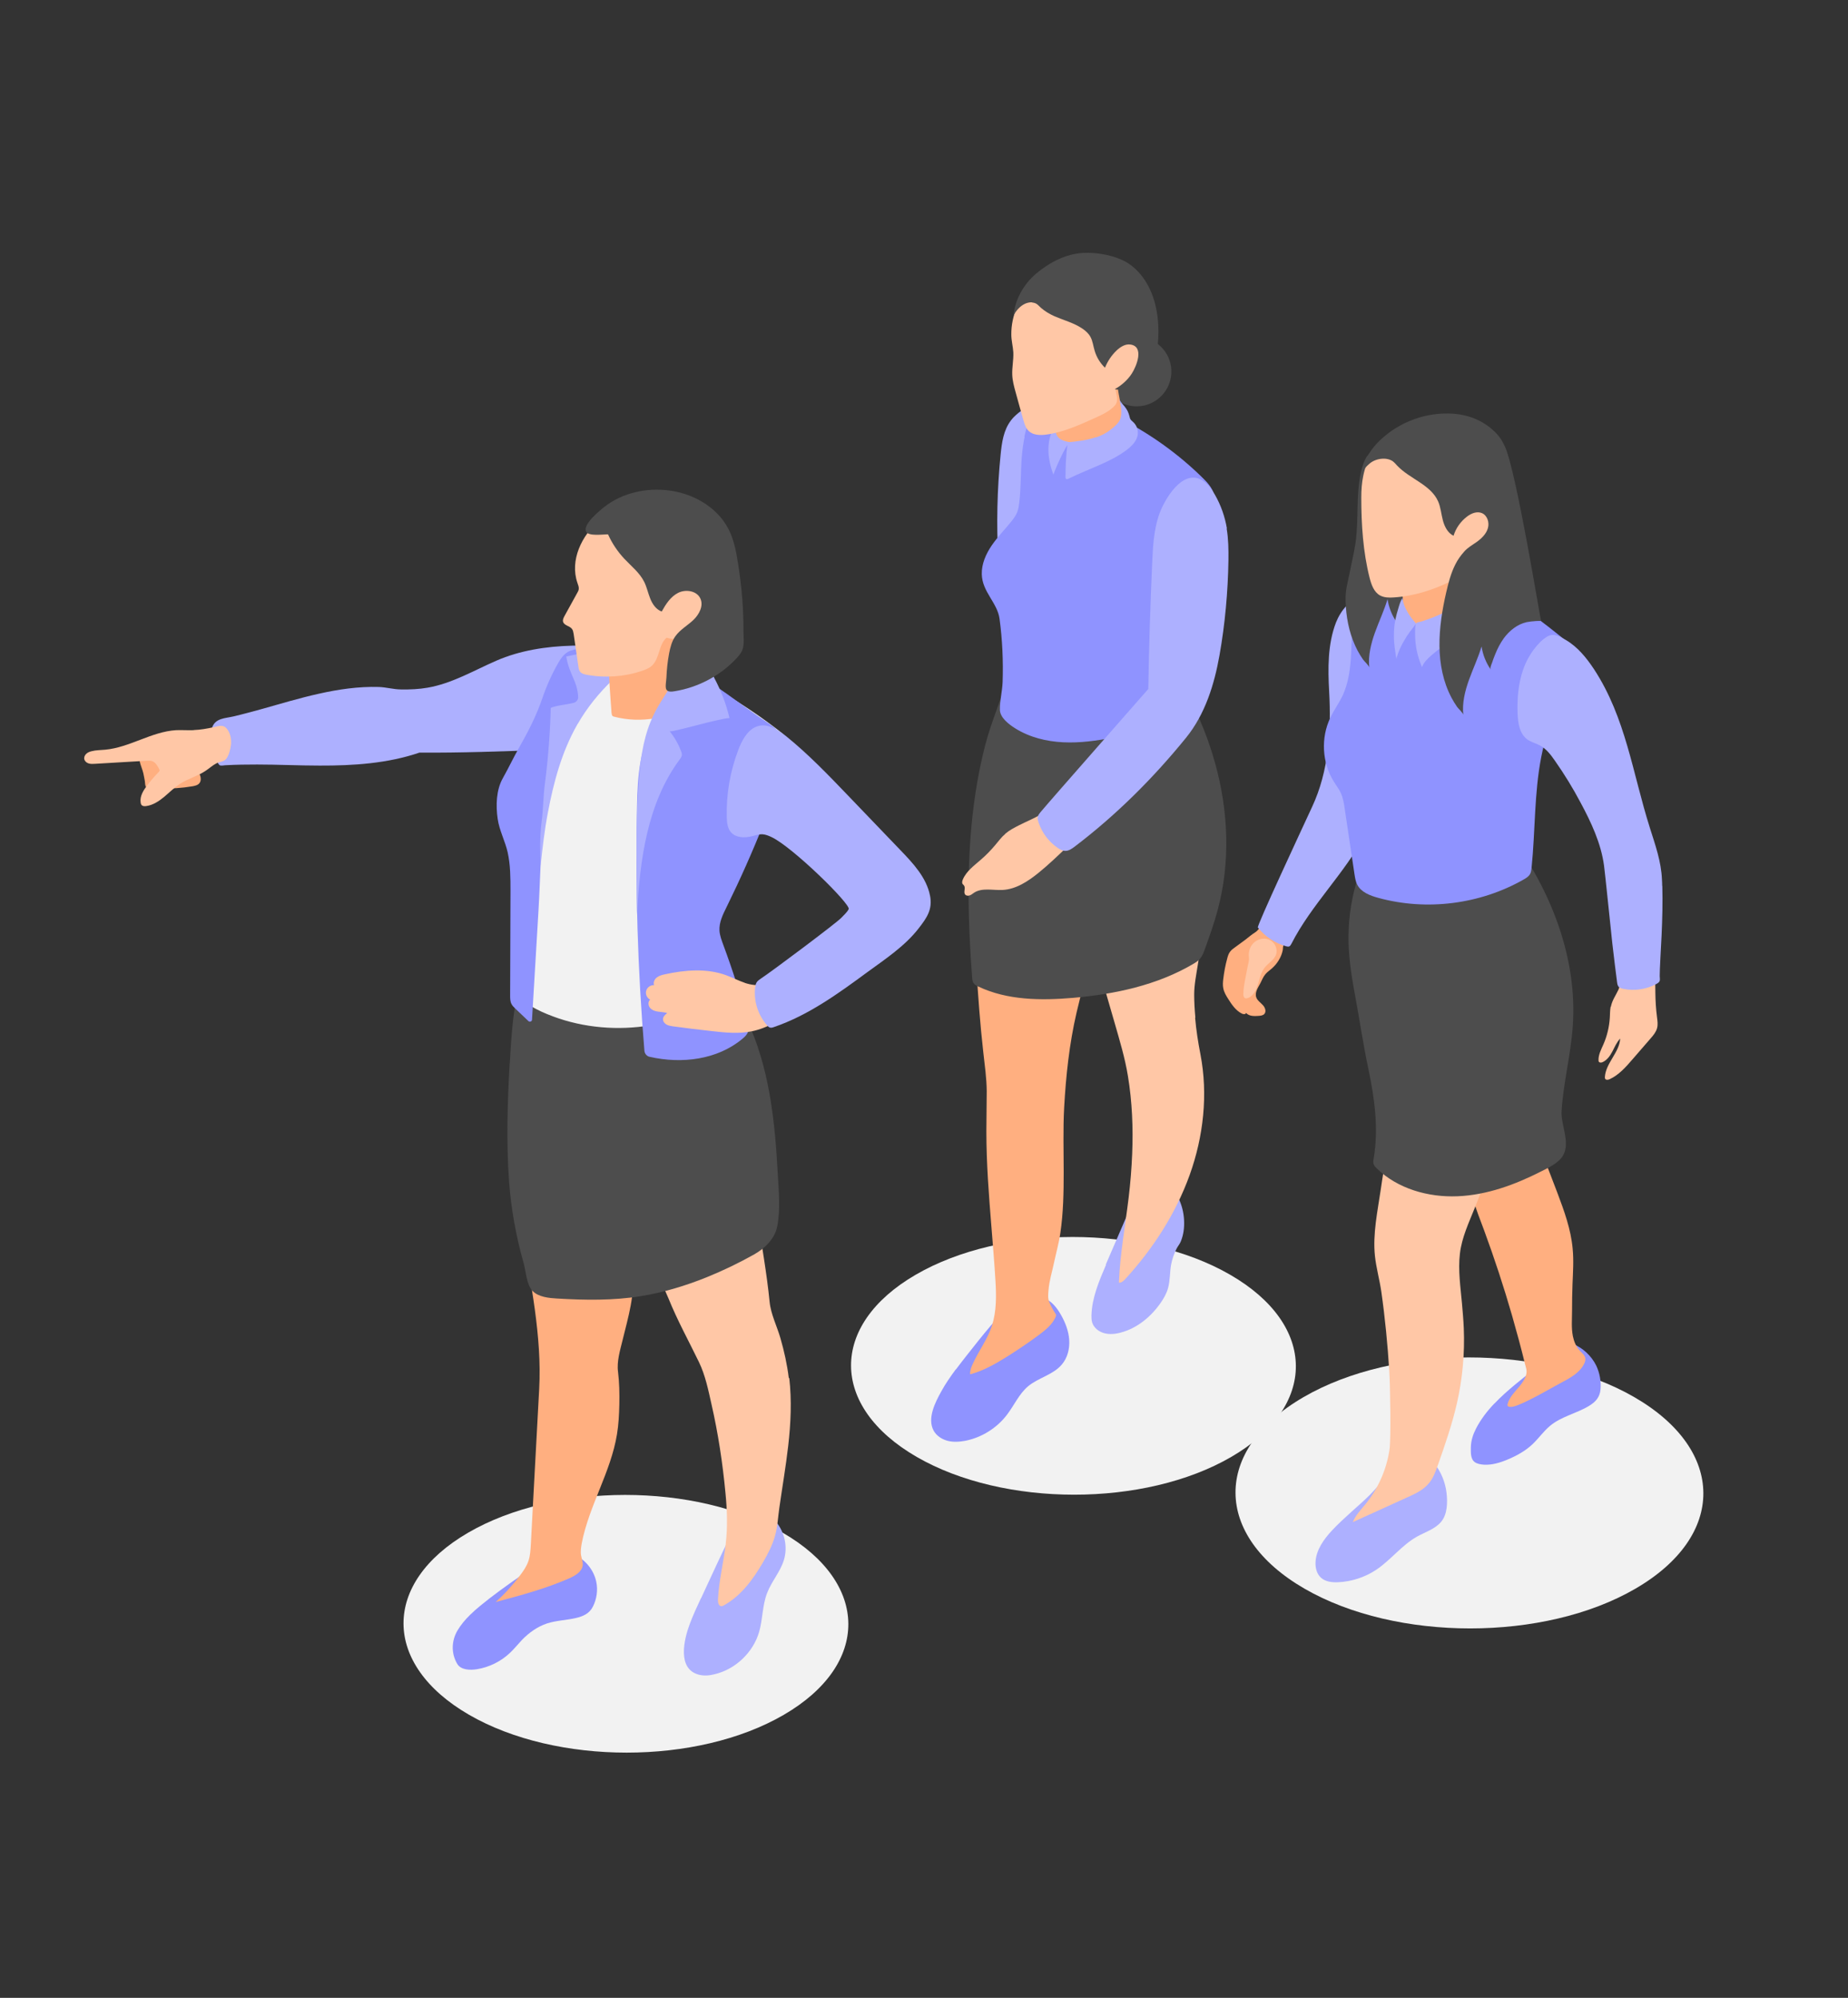 <?xml version="1.0" encoding="UTF-8"?>
<svg id="Layer" xmlns="http://www.w3.org/2000/svg" viewBox="0 0 157.04 169.78">
  <rect x="0" y="0" width="157.04" height="169.78" fill="#333333" stroke="none"/>
  <defs>
    <style>
      .cls-1 {
        fill: #ffaf80;
      }

      .cls-1, .cls-2, .cls-3, .cls-4, .cls-5, .cls-6 {
        stroke-width: 0px;
      }

      .cls-2 {
        fill: #f2f2f2;
      }

      .cls-3 {
        fill: #adb0ff;
      }

      .cls-4 {
        fill: #ffc7a6;
      }

      .cls-5 {
        fill: #8f93ff;
      }

      .cls-6 {
        fill: #4d4d4d;
      }
    </style>
  </defs>
  <g>
    <path class="cls-2" d="M66.51,130.25c7.41,4.28,7.44,11.21.09,15.48-7.36,4.28-19.32,4.28-26.73,0-7.41-4.28-7.44-11.21-.09-15.48,7.36-4.28,19.33-4.28,26.73,0Z"/>
    <path class="cls-5" d="M48.98,132.19c.17.94-.91.35-1.34.27-.45-.09-.97-.12-1.38.12-.73.42-1.41.91-2.1,1.39-1.14.8-2.28,1.61-3.36,2.5-.3.25-.59.5-.86.77-.41.4-.78.84-1.07,1.33-.51.88-.54,1.93-.02,2.82.32.55,1.13.55,1.69.46,1.04-.17,2.03-.66,2.8-1.39.36-.34.67-.73,1.01-1.09.6-.62,1.32-1.14,2.14-1.41.78-.25,1.61-.27,2.41-.45.65-.15,1.19-.38,1.49-.99.32-.64.43-1.39.28-2.1-.2-.95-.85-1.79-1.71-2.22Z"/>
    <path class="cls-1" d="M53.71,101.21c-.66,1.15-2.11,1.66-3.42,1.54s-2.52-.77-3.64-1.48c-.76-.49-1.58-.42-2.08.37-.56.88-.38,2-.21,2.98.72,4.37,1.7,8.95,1.46,13.4-.15,2.84-.31,5.68-.46,8.52-.08,1.57-.17,3.14-.25,4.71-.03.47-.05.94-.2,1.39-.15.45-.42.85-.71,1.23-.62.82-1.31,1.59-2.08,2.27,2.12-.56,4.24-1.13,6.25-2.01.52-.23,1.1-.57,1.15-1.13.02-.28-.09-.54-.14-.82-.06-.35,0-.7.06-1.05.62-3.18,2.47-6.04,2.99-9.24.14-.84.18-1.68.2-2.53.02-.94,0-1.86-.11-2.78-.12-.88.18-1.85.39-2.71.49-2,1.06-3.85.85-5.91-.11-1.08.03-2.23.03-3.32,0-1.15-.02-2.3-.07-3.45Z"/>
    <path class="cls-3" d="M51.26,56.29c.12-.41.3-.8.48-1.19-.24-.12-.52-.15-.8-.17-.77-.06-1.55-.08-2.32-.06-2.19.06-4.44.4-6.45,1.28-1.91.83-3.75,1.93-5.83,2.29-.74.13-1.49.16-2.24.15-.65,0-1.27-.19-1.91-.21-1.73-.05-3.44.2-5.12.58-1.62.36-3.21.84-4.81,1.29-.8.22-1.6.44-2.41.63-.71.17-1.52.13-1.82.93-.1.28-.12.57-.12.87,0,.25.03.5.08.74.08.38.2.75.38,1.1.06.13.17.43.3.51.12.07.37,0,.5,0,.89-.05,1.79-.06,2.68-.06,1.77,0,3.55.09,5.32.09,2.86.01,5.77-.18,8.47-1.1.02,0,.04,0,.06,0,3.48.02,6.96-.1,10.44-.24,1.02-.04,2.08-.09,2.95-.63.98-.61,1.52-1.74,1.79-2.86.21-.86.36-1.84.25-2.73-.05-.4.01-.8.13-1.2Z"/>
    <path class="cls-3" d="M59.56,135.83c-.34.72-.67,1.44-.95,2.19-.48,1.28-1.1,3.82.79,4.3.43.11.89.07,1.32-.04,1.78-.42,3.28-1.85,3.79-3.6.31-1.08.27-2.26.68-3.31.38-.99,1.13-1.81,1.43-2.82.33-1.1.06-2.35-.68-3.23-.1-.12-.21-.23-.36-.29-.15-.05-.33-.02-.42.1-.18.26-.01.61-.06.89-.06.34-.34.09-.58.05-.14-.02-.29-.03-.43-.04-.42-.02-.79.08-1.19.13-.28.03-.49-.31-.33-.59-.56.92-2.67,5.56-2.99,6.24Z"/>
    <path class="cls-4" d="M67.03,117.11c-.14-1.15-.39-2.28-.71-3.39-.29-1.01-.82-2.05-.92-3.09-.24-2.44-.69-4.88-1.04-7.3-.53.83-.45.32-1.04-.03-.63-.38-1.4-.63-2.12-.73-.91-.13-1.88,0-2.68.45-.92.52-1.48,1.41-1.78,2.4-.14.47-.11.98-.27,1.44-.1.29-.38.49-.46.76-.2.7.54,2.08.8,2.73.75,1.86,1.72,3.61,2.59,5.41.54,1.12.79,2.37,1.06,3.57.57,2.49.95,5.02,1.19,7.56.14,1.45.19,2.86.02,4.3,0,.04,0,.07-.01.11-.19,1.56-.58,3.09-.65,4.66,0,.21.04.49.25.53.1.02.2-.03.28-.08,1.46-.82,2.48-2.23,3.32-3.68.4-.69.77-1.41.99-2.18.23-.79.26-1.63.38-2.44.25-1.75.55-3.49.75-5.24.22-1.91.31-3.85.09-5.76Z"/>
    <path class="cls-6" d="M43.31,90.38c-.19,3.34-.29,6.69-.05,10.03.17,2.33.6,4.69,1.24,6.94.2.7.24,1.83.76,2.36.51.52,1.39.6,2.08.64,2.37.14,4.76.18,7.11-.2,1.92-.31,3.8-.88,5.61-1.61,1.38-.56,2.73-1.21,4.03-1.94.88-.5,1.73-1.3,1.95-2.34.3-1.46.13-3.09.05-4.57-.24-4.42-.71-9.03-2.65-13.08-.58-1.21-1.27-2.35-1.96-3.49-.87-1.44-1.74-2.87-2.61-4.31-.21-.35-.54-.76-.94-.67-.2.05-.34.2-.49.34-1.05,1.05-2.51,1.69-4,1.74-2.1.07-4.1-.96-6.19-1.05-1.93-.09-2.51,2.25-2.95,3.81-.68,2.39-.84,4.92-.98,7.4Z"/>
    <path class="cls-2" d="M47.68,56.51s-.02.05-.04.07c-1.03,2.11-2.03,4.24-3.05,6.36-.67,1.4-1.35,2.82-1.61,4.35-.26,1.53-.06,3.2.9,4.43.12.15.25.29.31.47.05.15.05.32.05.48-.06,3.64-.22,7.31-.22,10.94,0,.25,0,.51.07.75.06.18.17.34.29.49.42.51,1.03.84,1.63,1.12,5.13,2.34,11.51,1.68,16.06-1.66.09-.07-.5-1.9-.55-2.1-.18-.74-.34-1.48-.45-2.23-.23-1.55-.24-2.7.47-4.11,1.77-3.55,3.55-7.1,5.32-10.65.28-.57.78-1.2.49-1.82-.3-.63-.87-1.09-1.41-1.5-3.85-2.93-8.2-5.33-12.95-6.29-1.55-.31-4.42-.73-5.3.91Z"/>
    <path class="cls-5" d="M53.94,55.52c-.03.24-.33.41-.5.55-.46.42-.9.86-1.34,1.31-.97.98-1.88,2.01-2.7,3.12-1.55,2.12-2.94,6.06-3.19,8.68-.26,2.72-.29,5.48-.45,8.2l-.55,9.27c0,.16-.2.23-.31.12l-1.09-1.04c-.13-.13-.27-.25-.35-.42-.11-.22-.11-.47-.11-.71.01-2.96.02-5.92.03-8.87,0-1.1,0-2.22-.24-3.3-.22-.97-.71-1.86-.85-2.85-.16-1.12-.13-2.44.44-3.45.48-.85.9-1.75,1.39-2.61.76-1.33,1.46-2.7,1.96-4.16.36-1.06.82-2.09,1.38-3.06.21-.36.46-.71.82-.91.3-.17.65-.21,1-.25.63-.06,4.74-.62,4.64.37Z"/>
    <path class="cls-3" d="M49.09,61.51s-.04.08-.06.11c-1.3,2.3-1.98,4.84-2.47,7.43-.29,1.51-.46,3.02-.62,4.54-.04-1.24-.08-2.49.08-3.72.15-1.09.14-2.21.29-3.31.26-1.99.45-4.38.49-6.4.48-.22,1.37-.28,1.94-.43.23-.06.4-.26.39-.49-.05-1.35-.76-1.91-1.01-3.45,2.54-.58,5.14-.9,7.75-.93-2.72,1.68-5.18,3.88-6.77,6.65Z"/>
    <path class="cls-1" d="M51.98,60.62c0,.07.01.15.06.21.04.05.11.07.17.08,2.27.59,4.78.14,6.7-1.19.4-.28.79-.61,1.04-1.04.03-.06.07-.12.06-.19,0-.1-.07-.18-.14-.26-1.01-1.16-1.95-2.42-2.42-3.88-.2-.61-.31-1.25-.55-1.86-.43,1.79-2,3.25-3.82,3.56-.22.04-.54.18-.75.14-.14-.03-.55-.34-.54-.51-.11,1.67.07,3.28.18,4.94Z"/>
    <path class="cls-5" d="M55.79,61.2c-1.45,2.1-1.61,4.8-1.66,7.35-.15,6.92.06,13.84.63,20.74.02.25.2.47.45.52,2.72.62,5.76.25,7.89-1.54.19-.16.38-.34.46-.57.12-.31.04-.65-.05-.97-.57-2.16-1.25-4.29-2.03-6.39-.15-.41-.31-.82-.34-1.25-.04-.71.29-1.38.61-2.02,1.15-2.34,2.21-4.72,3.17-7.14.45-1.13.99-2.3,1.15-3.48.13-1.01.87-2.03.75-3.05-.11-.93-.96-1.57-1.74-2.09-2.23-1.5-4.44-3.3-6.8-4.57-.15.4.07.72.02,1.09-.05.43-.38.8-.64,1.14-.6.77-1.31,1.44-1.86,2.24Z"/>
    <path class="cls-3" d="M60.69,57.58c-.34-.63-.73-1.23-1.17-1.8-.3-.39-.63-.77-1.03-1.06-.01.28.02.59-.04.86-.06.29-.23.6-.36.86-.27.57-.6,1.11-.94,1.65-.67,1.05-1.41,2.09-1.87,3.25-.33.82-.56,1.69-.71,2.56-.19,1.06-.27,2.13-.34,3.21-.23,3.51-.1,7.12-.1,10.64.23-4.62.87-9.5,3.63-13.21.08-.11.16-.22.18-.35.02-.12-.02-.25-.07-.37-.23-.61-.56-1.18-.97-1.68.11.14,4.17-1.08,5.09-1.12-.28-1.2-.73-2.36-1.31-3.44Z"/>
    <path class="cls-4" d="M58.53,54.07s.08-.04.12-.07c.59-.34,1.09-.99,1.49-1.52.43-.56.78-1.18,1.05-1.84.53-1.3.72-2.73.53-4.12-.08-.53-.21-1.07-.48-1.54-.28-.48-.68-.87-1.11-1.22-1.05-.86-2.32-1.51-3.67-1.56-.6-.02-1.19.08-1.77.21-1.37.33-2.7.9-3.77,1.82-1.47,1.26-2.52,3.37-1.85,5.31.06.18.14.36.11.54-.02.11-.07.21-.13.31-.36.65-.72,1.31-1.08,1.96-.08.15-.17.33-.12.49.09.32.55.34.75.6.1.12.12.29.15.45l.4,2.75c.02.16.05.33.15.45.13.16.34.21.54.25,1.56.29,3.19.18,4.69-.32.32-.11.65-.23.89-.47.65-.62.54-1.78,1.23-2.36.61.2,1.3.14,1.88-.14Z"/>
    <path class="cls-6" d="M62.59,47.13c-.26-1.42-.7-2.58-1.75-3.59-1.07-1.04-2.51-1.67-3.99-1.86-1.93-.25-3.97.2-5.51,1.41-.42.33-1.82,1.48-1.54,2.08.2.43,1.49.23,1.87.24.34.76.81,1.46,1.38,2.07.6.64,1.31,1.19,1.7,1.98.22.45.32.95.51,1.42.19.47.5.92.97,1.09.35-.63.76-1.27,1.4-1.59.64-.32,1.57-.18,1.88.47.3.62-.09,1.36-.59,1.84-.5.47-1.13.82-1.53,1.38-.3.42-.43.94-.53,1.45-.13.69-.2,1.38-.23,2.08-.01.24-.12.78-.01.99.12.24.49.19.72.15,1.91-.31,3.72-1.24,5.08-2.62.27-.28.59-.61.7-.99.13-.45.06-1.02.06-1.49,0-1.17-.05-2.34-.17-3.51-.1-1-.24-2-.42-2.99Z"/>
    <path class="cls-1" d="M12.3,63.61c-.4.3-.52.75-.4,1.21.08.3.21.59.28.89.05.22.09.45.13.67.02.14.01.46.15.54.11.06.38.03.5.04.23.02.46.03.69.04.9.03,1.81-.03,2.7-.18.22-.04.46-.09.6-.27.17-.22.12-.55-.01-.8-.26-.51-.72-.72-1.13-1.08-.36-.31-.43-.89-.82-1.22-.37-.31-.9-.35-1.38-.29-.29.04-.58.1-.85.2-.16.06-.33.13-.47.23Z"/>
    <path class="cls-4" d="M16.47,62.05c-.5.02-1-.02-1.51,0-2.09.13-3.94,1.47-6.02,1.66-.39.04-.79.03-1.16.13-.17.04-.34.11-.46.23-.13.12-.2.31-.15.47.05.17.2.29.37.34.17.05.35.04.52.03,1.47-.09,2.93-.17,4.4-.26.15,0,.31-.02.46.03.3.1.47.41.61.69.02.03.03.07.03.1,0,.05-.04.09-.07.13-.34.35-.66.72-.96,1.11-.33.43-.66.94-.58,1.48.01.08.03.17.09.23.1.1.25.1.39.08.57-.08,1.07-.41,1.52-.78.44-.37.85-.78,1.33-1.1.69-.45,1.52-.66,2.2-1.12.3-.2.57-.45.89-.62.3-.16.7-.14.89-.44.21-.32.33-.79.37-1.17.04-.43-.04-.88-.28-1.24-.33-.51-.71-.34-1.21-.23-.55.12-1.11.22-1.68.24Z"/>
    <path class="cls-4" d="M63.29,83.52c-.53-.18-1.04-.44-1.57-.64-1.66-.61-3.5-.46-5.23-.08-.24.05-.49.12-.68.27-.19.15-.32.42-.23.65-.3-.02-.59.19-.67.48s.07.62.34.75c-.2.16-.18.5-.01.7.17.2.44.29.69.32.26.04.52.04.77.12-.18.13-.36.31-.36.53,0,.19.14.36.3.45s.36.12.55.15c1.09.15,2.18.28,3.27.4,1.14.13,2.31.25,3.43.02,1.33-.27,2.51-1.02,3.65-1.75.1-.07.21-.14.29-.24.08-.11.12-.24.14-.38.16-1.02-.49-2.11-1.46-2.44-.08-.03-.16-.05-.23-.03-.07.01-.13.05-.18.09-.38.24-.79.62-1.22.75-.51.15-1.09.05-1.58-.11Z"/>
    <path class="cls-3" d="M79.03,76.11c-.3-1.53-1.43-2.74-2.51-3.86-1.49-1.56-2.99-3.11-4.48-4.67-1.68-1.75-3.36-3.5-5.24-5.02-.68-.54-1.62-1.17-2.52-.81-.82.32-1.27,1.26-1.56,2.03-.68,1.8-1.01,3.73-.96,5.65.01.46.06.95.35,1.29.42.49,1.18.5,1.81.34.3-.08.6-.18.9-.16.25.02.49.12.73.23,1.8.84,6.78,5.74,6.57,6.13-.15.29-.42.51-.63.74-.39.42-5.87,4.53-6.83,5.16-.13.09-.27.18-.36.32-.08.13-.11.29-.13.45-.13,1.15.25,2.35,1.03,3.22.06.07.13.14.22.17.11.04.24,0,.35-.04,2.9-.99,5.43-2.82,7.9-4.64,1.52-1.11,3.22-2.23,4.39-3.74.69-.89,1.21-1.61.97-2.8Z"/>
  </g>
  <g>
    <path class="cls-2" d="M104.54,108.33c7.41,4.28,7.44,11.21.09,15.48-7.36,4.28-19.32,4.28-26.73,0-7.41-4.28-7.44-11.21-.09-15.48,7.36-4.28,19.33-4.28,26.73,0Z"/>
    <path class="cls-5" d="M81.22,116.37c-.44.6-.87,1.21-1.23,1.87-.51.92-1.21,2.28-.66,3.32.24.45.7.75,1.19.88.49.13,1.01.09,1.51,0,1.4-.28,2.7-1.09,3.56-2.24.6-.79,1.01-1.74,1.76-2.38.88-.74,2.14-.98,2.88-1.86.49-.57.68-1.35.63-2.1-.05-.75-.33-1.47-.7-2.12-.34-.6-.8-1.19-1.45-1.43-.06.26,0,.65-.18.85-.18.21-.52.22-.77.16-.2-.05-.41-.08-.61-.1-.15-.01-.41.04-.54-.02-.15-.08-.41-.67-.26-.81-1.56,1.43-2.87,3.11-4.18,4.77-.32.4-.63.81-.94,1.22Z"/>
    <path class="cls-1" d="M92.56,77.22c-.03-.05-.07-.1-.15-.12-.79-.29-1.24-1.1-1.84-1.69-1.08-1.06-2.67-1.41-4.18-1.6-.33-.04-.67-.08-1-.02-1.33.25-2.04,1.69-2.32,2.87-.32,1.37-.26,2.81-.18,4.21.03.48.06.95.08,1.43.15,2.38.32,4.76.59,7.13.12,1.1.28,2.17.29,3.29,0,1.15-.03,2.29-.03,3.44,0,2.71.21,5.41.43,8.1.12,1.52.25,3.04.34,4.55.08,1.28.1,2.59-.29,3.83-.37,1.16-1.13,2.15-1.63,3.25-.13.28-.25.58-.23.9,1.07-.28,2.05-.83,2.99-1.41.98-.61,1.93-1.25,2.86-1.94.56-.42,1.12-.87,1.41-1.51.02-.05.04-.11.04-.16,0-.07-.04-.13-.08-.18-.19-.3-.36-.61-.49-.93-.14-.32-.1-.66-.07-1.01.06-.81.31-1.57.47-2.35.18-.85.42-1.68.54-2.54.25-1.7.28-3.43.28-5.15,0-1.83-.06-3.66.04-5.49.15-2.7.44-5.41,1.05-8.05.36-1.57.83-3.11,1.08-4.7.13-.8.2-1.62.17-2.43-.01-.38-.07-.75-.13-1.12-.03-.19.04-.44-.04-.59Z"/>
    <path class="cls-6" d="M99.54,31.46c.06,1.63-1.21,3.01-2.84,3.07-1.63.06-3.01-1.21-3.07-2.84-.06-1.63,1.21-3.01,2.84-3.07s3.01,1.21,3.07,2.84Z"/>
    <path class="cls-3" d="M93.99,107.48c-.59,1.38-1.2,2.8-1.24,4.3,0,.19,0,.39.05.57.13.47.55.81,1.02.94.47.13.97.08,1.43-.05,1.4-.37,2.58-1.36,3.4-2.55.26-.38.49-.79.61-1.23.18-.65.14-1.33.26-1.99.09-.48.25-.94.47-1.37.11-.21.27-.39.36-.62.23-.57.3-1.17.27-1.78-.03-.67-.2-1.33-.5-1.93-.05-.11-.12-.22-.22-.29.08.05-.42.68-.48.74-.26.29-.35-.07-.61-.17-.87-.35-1.93.14-2.62.69-.3.24-.44.6-.59.94-.25.59-1.34,3.11-1.63,3.78Z"/>
    <path class="cls-4" d="M101.58,86.48c-.06-.65-.1-1.31-.1-1.97,0-.83.18-1.7.31-2.53.13-.87.29-1.73.46-2.59.14-.67.28-1.34.44-2.01-.38-.45-.68-.96-1.08-1.4-.73-.83-1.77-1.38-2.87-1.54-1.1-.16-2.24.07-3.2.63-.83.48-1.52,1.19-2.01,2.01-.47.78-.7,1.67-.66,2.59.02.44.09.89.22,1.31.13.39.14.81.26,1.22.46,1.58.91,3.15,1.37,4.73.43,1.5.88,2.98,1.13,4.52.36,2.18.45,4.4.36,6.61-.05,1.24-.15,2.48-.3,3.72-.29,2.41-.73,4.8-.83,7.22.22.03.4-.15.55-.31,2.35-2.57,4.28-5.55,5.46-8.82,1.18-3.28,1.58-6.86.92-10.28-.2-1.03-.36-2.06-.45-3.1Z"/>
    <path class="cls-6" d="M82.61,83.07c.01.16.03.33.11.46.09.15.26.23.42.31,2.47,1.17,5.32,1.19,8.03.96,3.56-.31,7.15-1.07,10.22-2.88.22-.13.43-.26.59-.45.19-.23.3-.51.4-.79.4-1.11.8-2.22,1.1-3.36,1.09-4.06.91-8.41-.22-12.46-1.12-4.05-3.17-7.81-5.72-11.15-.84,1.25-2.21,2.09-3.67,2.45-1.46.36-3.01.27-4.48-.07-1.78-.41-3.28-.22-3.84,1.7-.56,1.88-1.35,3.67-1.84,5.58-1.05,4.1-1.41,8.34-1.4,12.56,0,2.38.12,4.77.3,7.15Z"/>
    <path class="cls-3" d="M85.91,35.73c-.63.81-.78,1.89-.88,2.91-.59,5.89-.26,11.86.95,17.65.93-.96,1.48-2.23,1.82-3.52.33-1.29.46-2.63.65-3.95.61-4.16,1.9-8.29,1.52-12.47-.05-.52-.12-1.06-.37-1.53-.19-.36-.48-.65-.85-.82-.4-.18-.61-.05-.95.19-.65.48-1.39.89-1.89,1.53Z"/>
    <path class="cls-5" d="M87.07,37.12c-.12.56-.19,1.14-.24,1.71-.1,1.3-.06,2.62-.22,3.92-.03.25-.07.51-.16.75-.12.31-.32.58-.53.84-.55.68-1.16,1.3-1.65,2.02-.49.72-.86,1.56-.84,2.43.03,1.51,1.33,2.43,1.51,3.8.24,1.78.32,3.58.26,5.38-.03.76-.24,1.59-.23,2.34,0,.68.78,1.26,1.31,1.59,1.21.76,2.64,1.11,4.07,1.18,1.43.07,2.86-.13,4.26-.41,1.01-.2,2.02-.43,2.96-.85.76-.33,1.46-.77,2.17-1.21.59-.36,1.53-.93,1.56-1.7.02-.49-.27-1.12-.36-1.6-.1-.55-.18-1.1-.22-1.65-.1-1.28-.03-2.57-.19-3.84-.07-.56-.19-1.12-.08-1.67.08-.42.3-.81.5-1.19.92-1.73,1.62-3.58,2.09-5.48.13-.51.25-1.09.08-1.6-.17-.49-.54-.9-.91-1.26-2.04-2.01-4.39-3.7-6.93-5.01-1.59-.82-3.32-1.51-5.11-1.39-.51.04-1.03.14-1.44.44-.26.18-.37-.06-.63.08-.13.07-.21.2-.29.32-.37.63-.61,1.33-.76,2.05Z"/>
    <path class="cls-1" d="M90.97,39.04s0,.08.02.11c.06.1.37.03.47.02.17-.02.35-.04.52-.07,1.43-.26,2.75-1.03,3.76-2.08.11-.11.21-.23.28-.36.22-.47-.19-.79-.39-1.18-.22-.44-.35-.91-.45-1.39-.16-.77-.24-1.56-.45-2.32-.09.85-.76,1.52-1.46,2.01-.74.51-1.55.92-2.4,1.19-.38.12-.78.22-1.18.2-.27-.02-.11,1.38-.09,1.65.02.28.02.57.05.85.03.29.23.18.44.12.12-.04.25-.07.38-.09.05,0,.11-.01.16,0,.05.02.09.05.13.09.15.15.24.36.27.57.02.23-.03.45-.04.68Z"/>
    <path class="cls-3" d="M89.52,40.34c-.52-1.37-.67-2.93.16-4.22,0,.22,0,.45.05.67.15.58.72.71,1.24.8-.36,0-1.47,2.7-1.45,2.75Z"/>
    <path class="cls-3" d="M93.14,37.15c-.77.27-1.6.36-2.41.44-.08.59-.13,1.18-.16,1.77-.01.3-.02.59-.02.89,0,.25-.08.59.25.43.93-.46,1.9-.83,2.85-1.26.71-.32,1.42-.68,2.05-1.15.47-.35.94-.81.99-1.4.03-.36-.11-.73-.37-.98-.12-.11-.26-.21-.3-.36-.07-.28-.14-.54-.31-.79-.17-.27-.43-.48-.58-.76.13.47.23,1.11.08,1.59-.12.38-.54.72-.85.96-.36.28-.78.49-1.21.64Z"/>
    <path class="cls-4" d="M94.81,32.94c0,.09.78-.13.85-.16.26-.13.45-.34.67-.52.45-.36.81-.89,1.04-1.42.18-.41.26-.86.31-1.31.18-1.47.05-3-.57-4.34-.62-1.34-1.77-2.47-3.2-2.86-.67-.19-1.37-.21-2.06-.13-1.52.17-2.98.83-4.07,1.9-1.15,1.13-1.86,2.72-1.84,4.34,0,.5.14,1,.17,1.5.03.64-.12,1.29-.09,1.93.02.49.15.97.28,1.44.21.79.44,1.58.66,2.37.1.34.2.7.46.95.38.36.98.37,1.5.3,1.47-.2,2.84-.83,4.19-1.44.53-.24,1.07-.49,1.49-.89.12-.11.24-.24.29-.4.14-.4-.12-.83-.08-1.25Z"/>
    <path class="cls-6" d="M87.71,25.71s.09.01.14.02c.28.06.41.25.61.43.34.3.74.53,1.16.72.79.34,1.64.56,2.35,1.04.28.19.53.41.69.7.2.36.24.79.36,1.18.16.55.47,1.06.88,1.45.22-.55.56-1.06.99-1.47.32-.3.74-.57,1.18-.5,1.19.18.51,1.85.1,2.48-.36.55-.87.99-1.44,1.32.48.08.98-.04,1.41-.26,1.21-.62,2.01-1.7,2.19-3.05.18-1.33.16-2.71-.19-4.02-.42-1.59-1.41-3.1-2.95-3.73-.95-.39-2.06-.57-3.1-.53-1.04.05-2.03.41-2.91.95-.79.49-1.54,1.07-2.08,1.84-.53.75-.89,1.62-.97,2.53.22-.42.55-.8.98-1,.18-.08.39-.13.6-.12Z"/>
    <path class="cls-4" d="M85.43,70.86c-.33.28-.59.64-.87.97-.37.44-.77.85-1.2,1.22-.58.51-1.24.98-1.54,1.69-.05.12-.09.27-.02.38.04.06.1.09.13.15.14.21-.07.54.08.74.09.12.26.13.4.08.14-.05.25-.15.37-.23.69-.44,1.59-.19,2.41-.23,1.16-.06,2.18-.74,3.08-1.47,1.7-1.38,3.15-3.04,4.88-4.39-.4-.91-1.15-1.66-2.05-2.07-.1-.04-.21-.09-.31-.06-.08.02-.14.07-.2.11-.69.53-1.4,1.01-2.14,1.46-.59.35-1.24.61-1.85.92-.41.21-.82.42-1.17.72Z"/>
    <path class="cls-3" d="M104.26,44.91c-.17-1.01-.51-1.98-1.02-2.87-.25-.44-.54-.86-.96-1.15-1.74-1.23-3.39,1.61-3.83,2.98-.41,1.28-.48,2.64-.54,3.98-.16,3.57-.27,7.13-.33,10.7-.26.31-8.42,9.57-9.16,10.47-.09.11-.18.22-.22.36-.05.17,0,.36.06.53.29.86.86,1.62,1.6,2.13.2.14.43.27.68.27.29,0,.55-.19.78-.36,3.53-2.68,6.69-5.83,9.48-9.27,1.61-1.99,2.39-4.51,2.83-6.99.47-2.64.72-5.4.76-8.08.01-.9,0-1.81-.15-2.69Z"/>
  </g>
  <g>
    <path class="cls-2" d="M138.88,118.73c7.79,4.5,7.83,11.79.09,16.28-7.74,4.5-20.32,4.5-28.11,0-7.79-4.5-7.83-11.79-.09-16.28,7.74-4.5,20.33-4.5,28.11,0Z"/>
    <path class="cls-1" d="M105.84,79.85c-.3.22-.6.44-.9.66-.15.11-.31.22-.42.38-.12.16-.18.36-.23.55-.16.58-.27,1.17-.34,1.77-.03.25-.05.51,0,.76.06.34.24.64.42.92.3.48.64.98,1.15,1.24.13.07.33.09.37-.05.25.29.7.28,1.08.25.17-.01.36-.04.47-.16.19-.21.07-.55-.13-.76-.19-.21-.45-.37-.55-.64-.08-.2-.04-.43.04-.63.08-.2.2-.39.3-.58.14-.27.24-.55.44-.78.15-.18.35-.31.53-.47.45-.39.81-.95.93-1.54.03-.13.01-.25.05-.38.04-.16.11-.32.17-.47.13-.31.3-.6.5-.87-.22-.33-.51-.63-.86-.81-.35-.19-.77-.26-1.16-.16-.08.02-.16.05-.23.1-.08.07-.14.17-.19.26-.15.28-.35.63-.63.8-.29.18-.54.4-.81.61Z"/>
    <path class="cls-4" d="M105.83,83.14c-.09.45-.17.89-.17,1.35,0,.13.03.29.15.34.06.02.12.02.18,0,.15-.04.28-.12.39-.23.63-.6.54-1.67,1.08-2.36.3-.39.8-.64.97-1.1.17-.45-.06-.99-.47-1.23-.42-.24-.97-.16-1.34.14-.39.32-.55.81-.49,1.29.04.27-.06.55-.11.81-.06.33-.13.65-.19.98Z"/>
    <path class="cls-1" d="M125.44,102.37c.03.07.06.14.12.19.07.06.16.07.25.08,1.9.21,3.88-.53,5.19-1.93.05-.06.11-.12.13-.19.03-.09,0-.19-.01-.28-.25-1.09-.62-2.15-.99-3.21-.54-1.53-1.08-3.07-1.61-4.6-.1-.29-.21-.58-.43-.79-.2-.19-.47-.29-.74-.35-1.03-.23-2.12-.02-3.06.44-.37.18-.73.41-.99.74-.21.27-.34.61-.44.94-.42,1.46-.31,3.18.45,4.51.81,1.44,1.46,2.94,2.14,4.45Z"/>
    <path class="cls-5" d="M126.98,119.28c-.61.64-1.14,1.33-1.55,2.12-.26.51-.43,1.03-.44,1.61,0,.4-.04.97.33,1.24.22.16.52.2.78.22.69.04,1.38-.17,2.02-.44.76-.32,1.49-.72,2.09-1.28.53-.5.95-1.11,1.51-1.58.97-.81,2.26-1.05,3.32-1.7.56-.34.91-.74.97-1.4.06-.69-.07-1.4-.37-2.03-.41-.83-1.14-1.5-2-1.85,0,.24-.02.48,0,.72.01.14.1.29.09.43,0,.42-.45.32-.72.3-.23-.02-.44.04-.58-.17-.06-.09-.15-.41-.02-.49-1.29.8-2.51,1.72-3.67,2.69-.61.51-1.21,1.04-1.76,1.62Z"/>
    <path class="cls-1" d="M129.58,115.87c.08.34.21.58.11.95-.1.38-.34.72-.59,1.02-.38.45-.82.88-.98,1.45-.02.07-.03.16.02.21.03.03.08.04.12.05.25.04.51-.06.75-.15,1.26-.52,2.43-1.24,3.63-1.88.77-.41,1.6-.85,1.98-1.63.07-.14.12-.3.1-.45-.04-.28-.29-.46-.48-.67-.31-.33-.49-.78-.58-1.22-.14-.71-.07-1.43-.07-2.14,0-.77.01-1.53.04-2.3.04-1,.11-2.01.01-3.01-.15-1.64-.72-3.2-1.3-4.74-.57-1.51-1.16-3.02-1.75-4.52.04.09-.24.35-.31.38-.27.11-.21.03-.42-.09-.45-.25-.67-.45-1.22-.51-.84-.09-1.75-.17-2.48.26-.69.4-1.09,1.19-1.21,1.98-.32,2.07.48,3.84,1.18,5.73.87,2.37,1.66,4.77,2.36,7.2.39,1.36.76,2.73,1.1,4.11Z"/>
    <path class="cls-3" d="M116.5,68.71c.82-5.33,2.7-10.55,2.44-15.93-.03-.65.04-1.66-.62-2.01-.3-.16-.64-.19-.98-.2-.5-.02-1,.02-1.5.1-1.1.19-1.92,1.24-2.31,2.23-.71,1.84-.69,3.91-.58,5.87.18,3.31-.02,6.74-1.45,9.8-1.01,2.18-4.71,10.12-4.61,10.25.61.77,1.47,1.34,2.42,1.6.08.02.17.04.24.01.09-.04.14-.13.19-.22,1.69-3.32,4.51-5.97,6.25-9.25.07.03.15.06.22.09.02-.21.04-.42.07-.63.02-.04.04-.07.05-.1.18-.38.35-.8.28-1.22-.02-.13-.07-.26-.11-.38Z"/>
    <path class="cls-3" d="M113.2,130.05c-.71.76-1.37,1.68-1.41,2.72-.02.48.11.99.47,1.31.38.34.93.4,1.44.38,1.15-.05,2.29-.42,3.25-1.06,1.24-.83,2.17-2.09,3.47-2.82.7-.39,1.51-.63,2.03-1.24.56-.64.57-1.7.47-2.51-.11-.87-.45-1.72-.99-2.42.11.14-.38.41-.47.4-.23,0-.55-.27-.78-.34-1.1-.34-2.4.03-3.02,1.03-.71,1.15-1.8,2.06-2.79,2.95-.57.52-1.15,1.04-1.67,1.6Z"/>
    <path class="cls-4" d="M129.18,92.68c.02-.52-.16-1.02-.42-1.47-.87-1.51-2.67-2.37-4.41-2.28-1.64.09-2.92.93-4.09,2.02-.51.47-.63.85-.83,1.52-.27.92-.6,1.82-.87,2.73-.58,1.91-.94,3.88-1.22,5.85-.27,1.85-.7,3.81-.5,5.69.11,1.01.39,2,.54,3.01.32,2.25.54,4.52.68,6.79.08,1.3.15,5.73.02,6.63-.25,1.7-.96,3.32-2.04,4.65-.4.49-.85.95-1.08,1.53,1.54-.7,3.08-1.4,4.62-2.1.69-.31,1.4-.64,1.87-1.23.36-.44.55-.98.74-1.52.61-1.73,1.21-3.47,1.62-5.26.47-2.08.67-4.23.58-6.36-.03-.69-.09-1.38-.15-2.07-.12-1.39-.35-2.85-.18-4.27.16-1.39.77-2.65,1.29-3.96,1.12-2.84,2.26-5.67,3.44-8.48.19-.46.39-.94.41-1.44Z"/>
    <path class="cls-6" d="M114.59,79.4c-.02,1.68.22,3.35.53,5.01.41,2.18.71,4.31,1.17,6.47.53,2.49.87,5.07.44,7.6-.03.15-.05.31,0,.45.04.14.15.25.25.35,1.78,1.74,4.38,2.48,6.87,2.38,2.49-.1,4.89-.98,7.11-2.11.63-.32,1.47-.7,1.85-1.33.67-1.11-.18-2.6-.11-3.79.15-2.42.78-4.78.95-7.2.42-5.86-1.89-11.67-5.41-16.38-.09-.12-.19-.25-.34-.27-.17-.03-.33.1-.47.21-.84.67-1.88,1.05-2.93,1.27-1.03.21-2.1.27-3.12.01-.72-.18-1.39-.51-2.09-.74-.7-.22-1.49-.33-2.17-.06-.6.23-.95.73-1.08,1.34-.15.68-.45,1.32-.66,1.99-.49,1.55-.76,3.18-.78,4.81Z"/>
    <path class="cls-5" d="M116.19,50.64c-.23,0-.47,0-.67.12-.24.15-.33.46-.39.74-.52,2.56.06,5.36-1.08,7.7-.3.61-.71,1.17-1,1.79-.82,1.7-.71,3.82.29,5.42.2.33.44.63.6.98.2.44.27.92.34,1.39.27,1.83.55,3.67.82,5.5.05.3.09.62.23.89.33.65,1.09.94,1.79,1.13,4.11,1.13,8.66.55,12.36-1.56.21-.12.42-.25.54-.46.09-.16.11-.35.13-.53.32-3.14.22-6.32.82-9.41.32-1.63.83-3.22,1.33-4.81.25-.81.5-1.62.72-2.44.17-.65.54-1.58.27-2.24-.13-.32-.41-.56-.68-.77-2.8-2.25-5.74-4.37-8.99-5.92-.32-.15-.67-.3-1.01-.2-.5.14-.63.66-.95.99-.44.45-1.1.93-1.68,1.17-1.15.48-2.56.53-3.79.52Z"/>
    <path class="cls-6" d="M116.17,38.76c-.27.43-.42.92-.53,1.42-.42,1.95-.17,3.99-.45,5.96-.07.48-.17.96-.27,1.43-.15.72-.3,1.43-.45,2.15-.14.65-.15,1.21-.1,1.87.09,1.28.39,2.55.99,3.69.14.27.3.52.47.77.1.15.51.51.53.68-.11-1.01.14-2.02.48-2.97.34-.95.78-1.87,1.07-2.84.11.71.38,1.39.79,1.97-.1-.14.05-.44.1-.58.08-.25.17-.49.27-.73.19-.48.43-.94.73-1.36.48-.65,1.15-1.19,1.94-1.37.25-.05.5-.07.76-.09.16-.01.31-.02.47-.01-.08,0-.41-2.26-.43-2.4-.28-1.61-.57-3.23-.87-4.84-.33-1.74-.79-3.46-1.09-5.19-1.32,0-2.57.65-3.56,1.52-.29.26-.57.54-.79.86-.01.02-.02.04-.03.05Z"/>
    <path class="cls-1" d="M119.39,53.1c.19,0,.38-.05.55-.14.06-.03.13-.07.19-.05.03,0,.05.03.08.04.08.06.16.12.22.19.17.22.15.53.13.82,0,.07,0,.14.02.2.06.13.19.07.3.07.15,0,.3-.01.45-.02.3-.03.6-.07.89-.13.59-.12,1.17-.31,1.71-.55,1.24-.56,2.34-1.42,3.21-2.46.03-.04.06-.08.05-.12,0-.04-.04-.06-.07-.09-.14-.13-.22-.31-.29-.49-.18-.45-.36-.9-.54-1.34-.49-1.21-.97-2.42-1.46-3.64,0,.21-.23.54-.31.74-.09.23-.19.37-.34.55-.34.4-.69.75-1.15,1.03-.84.51-1.81.75-2.78.91-.33.05-.69.11-.91.36-.46.53-.1,1.59-.11,2.24,0,.52-.02,1.04-.02,1.55,0,.07-.04.15-.03.21,0,.1.12.12.22.12Z"/>
    <path class="cls-3" d="M119.21,50.97c.04.36.21.7.38,1.01.2.36.46.7.74,1-.14.25-.35.47-.52.71-.17.23-.33.47-.47.72-.3.5-.54,1.03-.68,1.59.01-.05-.02-.16-.03-.21-.01-.08-.03-.17-.04-.25-.02-.16-.05-.33-.07-.49-.04-.33-.07-.65-.07-.98-.01-.64.07-1.28.24-1.9.06-.21.12-.41.18-.62.08-.26.16-.52.32-.74,0,.05,0,.11,0,.16Z"/>
    <path class="cls-3" d="M125.02,50.64c-1.26.96-2.69,1.69-4.21,2.17-.13.04-.38.06-.48.16-.1.09-.09,1.18-.05,1.55.07.75.26,1.48.56,2.17.15-.41.48-.72.81-1.01.51-.44,1.05-.84,1.62-1.19,1.01-.62,2.11-1.1,3.03-1.84.33-.27.65-.58.85-.95.18-.32.28-.7.23-1.06-.02-.15-.06-.29-.17-.39-.11-.11-.21-.17-.27-.32-.1-.23-.15-.49-.17-.75-.01-.13-.02-.27-.04-.4-.05-.23-.18-.44-.34-.62-.17-.18-.41-.34-.64-.27.31.48.42,1.09.3,1.65-.11.51-.62.81-1.02,1.11Z"/>
    <path class="cls-4" d="M125.71,47.12c.12-.09.24-.2.34-.29.37-.34.67-.75.9-1.19.23-.44.28-.97.34-1.46.16-1.27.22-2.57-.02-3.83-.24-1.26-.82-2.49-1.77-3.34-1.05-.94-2.51-1.38-3.92-1.25-1.4.13-2.74.81-3.73,1.81-.24.24-.47.51-.67.79-.07.1-.15.28-.27.3-.05,0-.35-.11-.32-.16-.35.59-.6,1.24-.74,1.92-.13.61-.17,1.24-.17,1.86,0,2.28.15,4.63.71,6.84.15.57.36,1.19.88,1.48.35.19.77.2,1.16.17,1.66-.1,3.28-.61,4.77-1.33.41-.2.82-.42,1.07-.8.28-.43.3-.98.3-1.49,0,.21.61.19.74.18.14-.02.27-.09.39-.18Z"/>
    <path class="cls-6" d="M118.38,39.22c.13.1.23.22.34.34,1.07,1.14,2.86,1.62,3.49,3.05.22.5.26,1.07.4,1.6s.41,1.08.91,1.32c.2-.66.62-1.24,1.17-1.65.35-.26.82-.45,1.23-.28.47.19.66.8.52,1.28-.14.49-.52.86-.93,1.16-.38.27-.79.49-1.09.84-.29.33-.54.67-.74,1.07-.39.76-.6,1.6-.79,2.42-.67,2.91-.99,6.19.46,8.93.14.27.3.52.47.77.1.15.51.51.53.68-.11-1.01.14-2.02.48-2.97.34-.95.78-1.87,1.07-2.84.11.71.38,1.39.79,1.97-.1-.14.05-.44.1-.58.08-.25.17-.49.27-.73.19-.48.43-.94.73-1.36.48-.65,1.15-1.19,1.94-1.37.25-.05.5-.07.76-.09.16-.01.31-.02.47-.01-.05,0-2.08-12.64-3.07-14.81-.29-.64-.58-1.03-1.1-1.48-1.05-.91-2.34-1.32-3.72-1.34-2.25-.04-4.51.9-6.06,2.54-.55.58-1.03,1.32-.98,2.12,0-.11.27-.32.34-.39.5-.45,1.47-.61,2.03-.18Z"/>
    <path class="cls-4" d="M136.87,85.55c-.06.31-.05.62-.07.93-.05.78-.23,1.55-.54,2.26-.19.44-.44.89-.42,1.37,0,.04,0,.08.03.12.06.09.2.08.3.04.39-.17.65-.54.85-.92.2-.38.36-.78.66-1.09-.06,1.18-1.23,2.08-1.3,3.27,0,.05,0,.1.02.14.07.13.26.1.39.04.78-.36,1.37-1.03,1.93-1.68.52-.6,1.04-1.2,1.56-1.8.22-.25.44-.52.53-.84.09-.31.04-.63,0-.95-.09-.68-.13-1.36-.14-2.05-.01-.84.02-1.72-.35-2.47-.11-.23-.27-.44-.49-.56-.19-.09-.41-.11-.62-.1-.37.02-.73.11-1.07.27-.25.12-.51.3-.57.57-.02.11-.02.22,0,.32.04.52.2,1.17-.03,1.67-.23.5-.54.9-.65,1.46Z"/>
    <path class="cls-3" d="M141.25,75.29c0-.18-.01-.36-.02-.54-.06-1.54-.57-2.95-1.03-4.41-1.46-4.6-2.04-9.35-4.75-13.48-.63-.95-1.38-1.88-2.38-2.47-.48-.28-1.01-.61-1.54-.32-.48.27-.85.68-1.18,1.11-.39.52-.7,1.1-.91,1.71-.42,1.19-.52,2.47-.48,3.73.03.82.17,1.74.83,2.22.32.23.71.32,1.06.5.55.29.94.81,1.3,1.33.79,1.13,1.51,2.3,2.15,3.51.9,1.67,1.76,3.49,2.01,5.4.09.69.15,1.39.23,2.09.16,1.49.31,2.99.47,4.48.08.75.36,2.98.41,3.35.05.38.18.46.56.54.95.19,1.96.03,2.81-.44.34-.19.26-.33.25-.66-.01-.39.12-2.7.16-3.47.06-1.39.1-2.8.06-4.19Z"/>
  </g>
</svg>